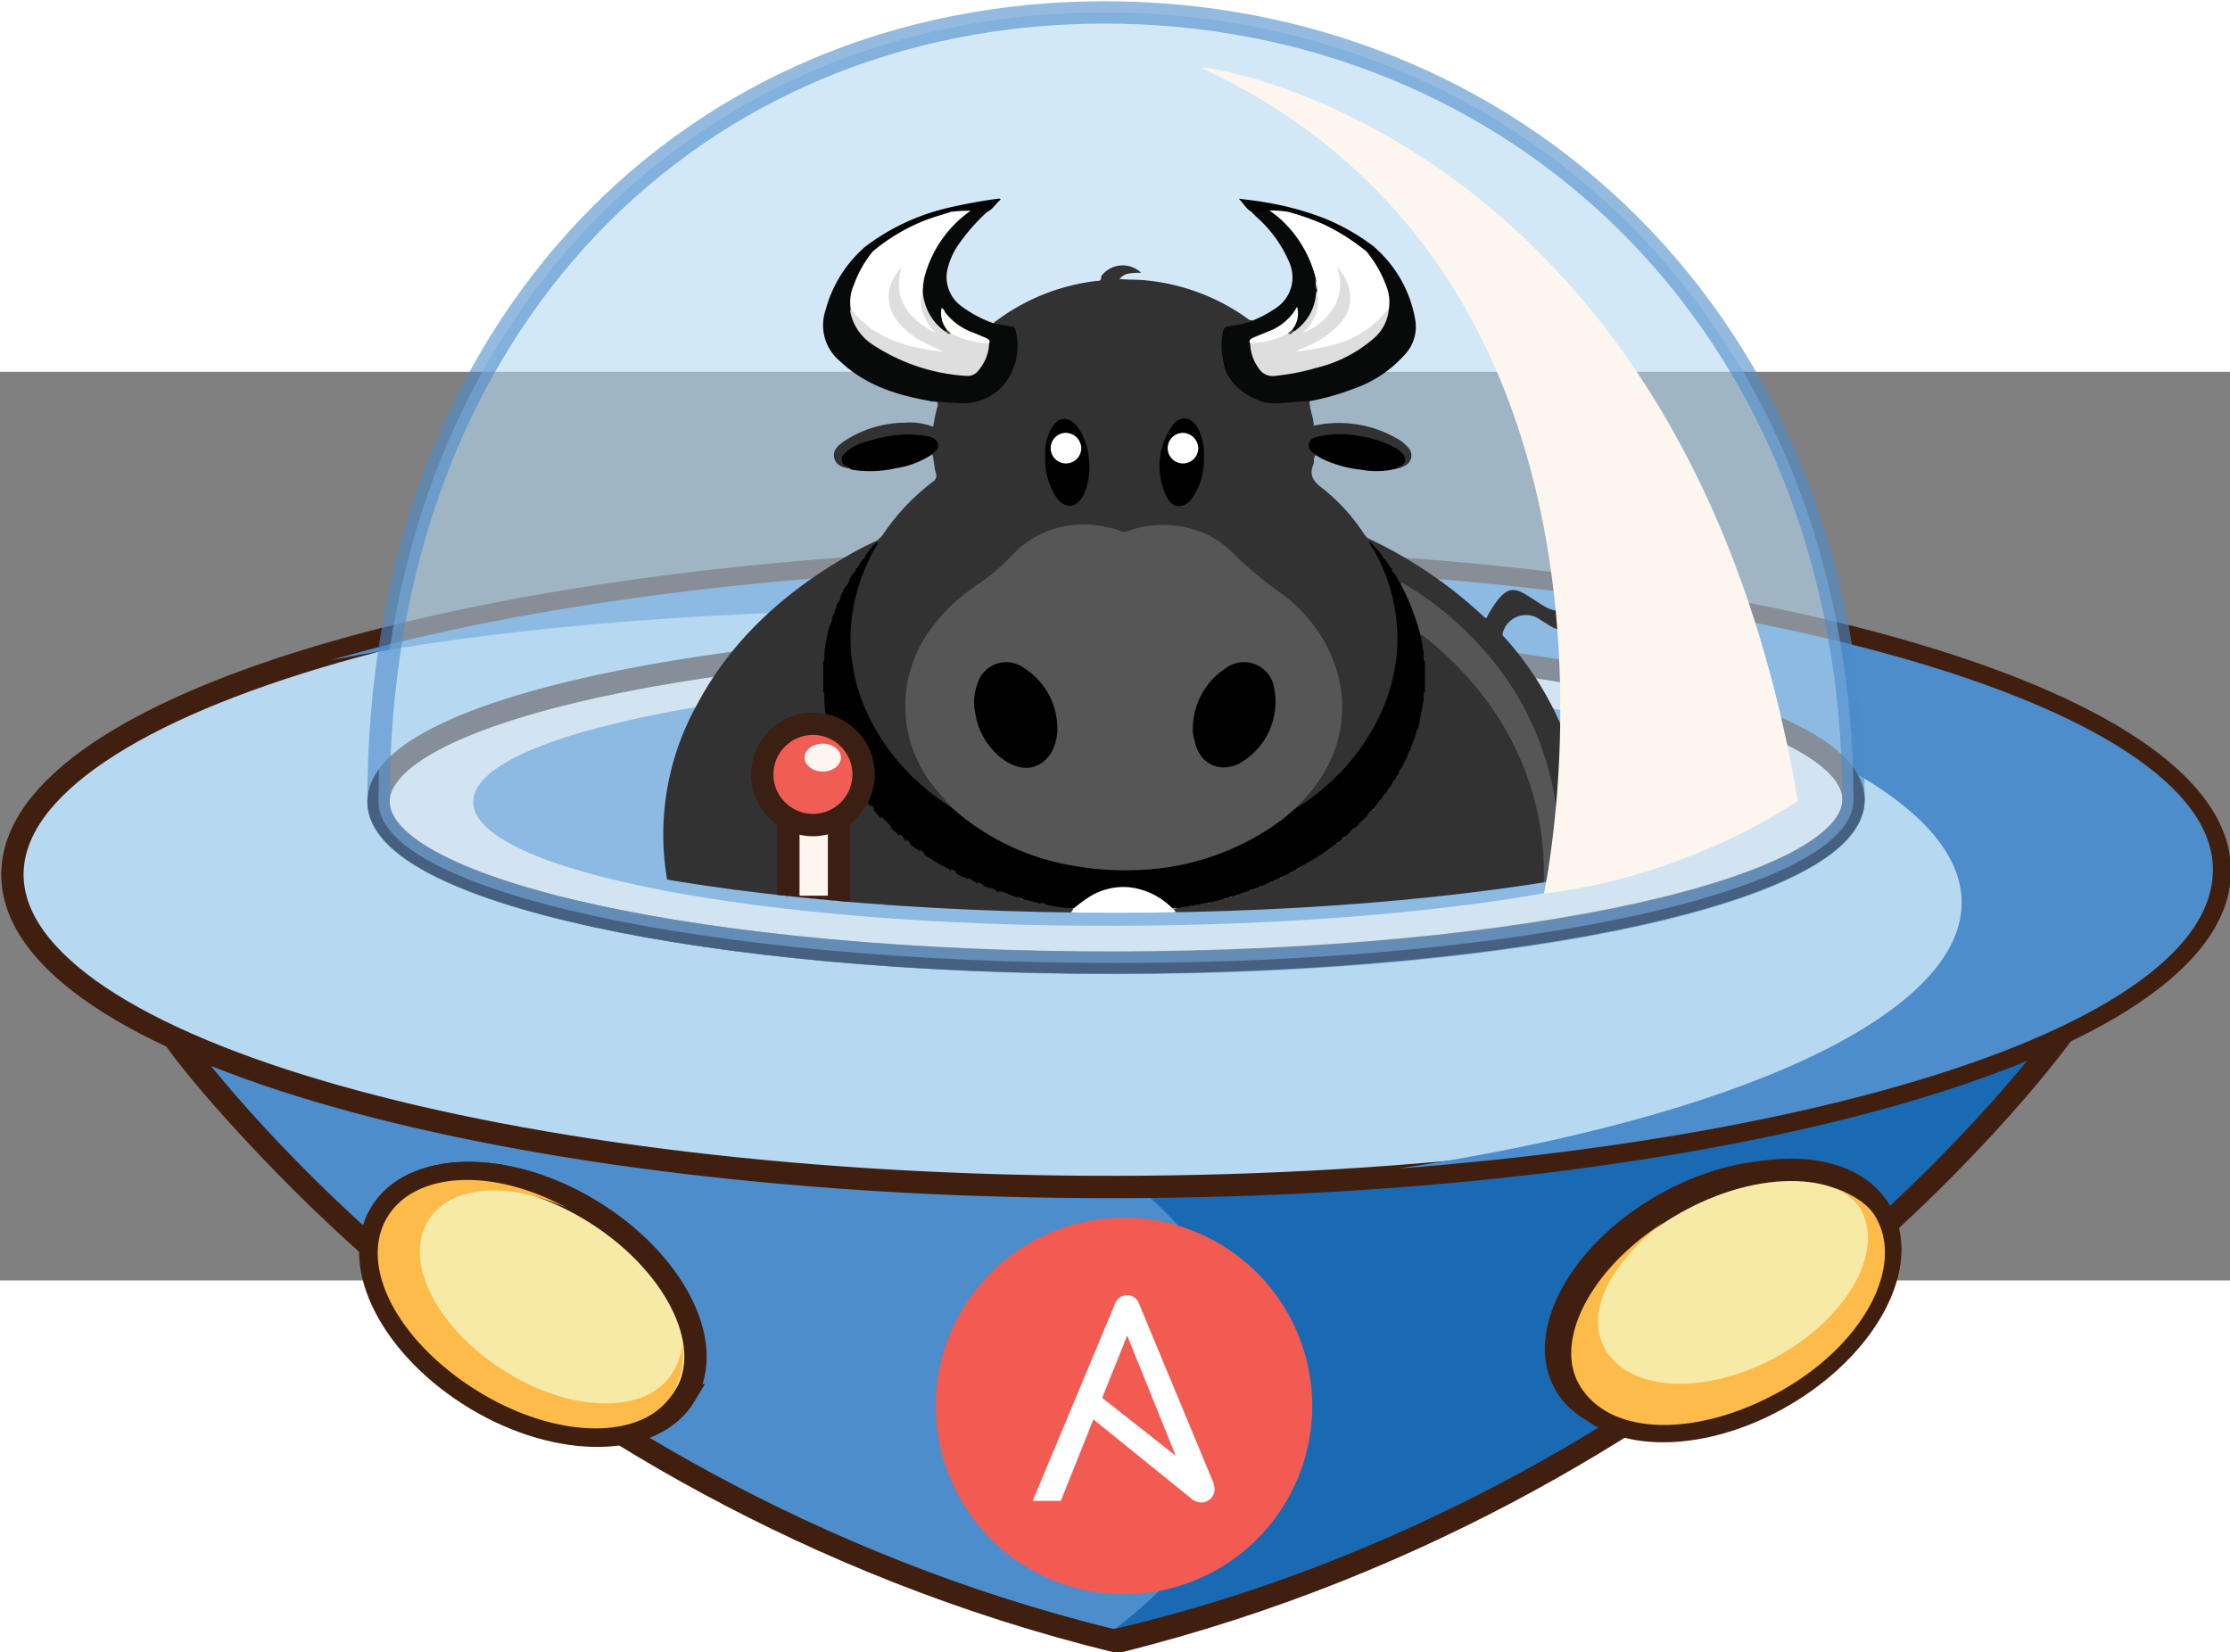 <?xml version="1.0" encoding="UTF-8" standalone="no"?>
<svg
   width="213"
   height="157.814"
   id="runner-logo"
   data-name="Layer 1"
   viewBox="0 0 368.993 150.354"
   version="1.1"
   sodipodi:docname="runner.svg"
   inkscape:version="1.3 (0e150ed6c4, 2023-07-21)"
   xmlns:inkscape="http://www.inkscape.org/namespaces/inkscape"
   xmlns:sodipodi="http://sodipodi.sourceforge.net/DTD/sodipodi-0.dtd"
   xmlns="http://www.w3.org/2000/svg"
   xmlns:svg="http://www.w3.org/2000/svg">
  <rect x="0" y="0" width="368.993" height="150.354" fill="#808080" stroke="none"/>
  <sodipodi:namedview
     id="namedview146"
     pagecolor="#ffffff"
     bordercolor="#111111"
     borderopacity="1"
     inkscape:showpageshadow="0"
     inkscape:pageopacity="0"
     inkscape:pagecheckerboard="1"
     inkscape:deskcolor="#d1d1d1"
     inkscape:zoom="6.2088354"
     inkscape:cx="119.66817"
     inkscape:cy="24.400711"
     inkscape:window-width="1920"
     inkscape:window-height="1043"
     inkscape:window-x="0"
     inkscape:window-y="0"
     inkscape:window-maximized="1"
     inkscape:current-layer="runner-logo" />
  <defs
     id="defs1">
    <style
       id="style1">.cls-1,.cls-6{fill:none;}.cls-2,.cls-8{fill:#4d8dcb;}.cls-2,.cls-3,.cls-40,.cls-41,.cls-6,.cls-7{stroke:#401f0f;}.cls-10,.cls-2,.cls-3,.cls-37,.cls-40,.cls-41,.cls-6,.cls-7,.cls-9{stroke-miterlimit:10;}.cls-2,.cls-3,.cls-40{stroke-width:1.56px;}.cls-3,.cls-41{fill:#f7eaa7;}.cls-4{fill:#fdbb49;}.cls-5{fill:#1969b3;}.cls-10,.cls-37,.cls-41,.cls-6,.cls-7,.cls-9{stroke-width:2.5px;}.cls-10,.cls-7{fill:#b6d8f1;}.cls-38,.cls-9{fill:#fdf6ef;}.cls-37,.cls-9{stroke:#3b1f13;}.cls-10{stroke:#4d8dcb;opacity:0.6;}.cls-11{clip-path:url(#clip-path);}.cls-12{fill:#323233;}.cls-13{fill:#565656;}.cls-14{fill:#080909;}.cls-15{fill:#010101;}.cls-16{fill:#010201;}.cls-17{fill:#030303;}.cls-18{fill:#bbb9b9;}.cls-19{fill:#b8b5b5;}.cls-20{fill:#c3c0c0;}.cls-21{fill:#fff;}.cls-22{fill:#080808;}.cls-23{fill:#232222;}.cls-24{fill:#282828;}.cls-25{fill:#484848;}.cls-26{fill:#393a3a;}.cls-27{fill:#969292;}.cls-28{fill:#928e8e;}.cls-29{fill:#dddedd;}.cls-30{fill:#fdfdfc;}.cls-31{fill:#4a4949;}.cls-32{fill:#fefefe;}.cls-33{fill:#fffffe;}.cls-34{fill:#fbfbfa;}.cls-35{fill:#fcfbfb;}.cls-36{fill:#faf9f9;}.cls-37{fill:#ef5d54;}.cls-39{fill:#f15b52;}.cls-40{fill:#401f0f;}.cls-42{fill:#441e0d;}</style>
    <clipPath
       id="clip-path"
       transform="translate(-2.6 -10.9)">
      <path
         class="cls-1"
         d="M 125.89,6.53 C 80.32,6.61 44.72,41.2 44.81,94.88 c 0,10 37,18 82.54,18 45.54,0 82.49,-8.23 82.48,-18.22 C 209.74,40.92 171.46,6.45 125.89,6.53 Z"
         id="path1" />
    </clipPath>
  </defs>
  <g
     id="g1"
     transform="matrix(1.479,0,0,1.479,0.176,17.077)">
    <path
       class="cls-2"
       d="m 124.28,63.737 -104.86,0.17 c 0,0 35.33,48.95 105,66 69.61,-17.31 104.77,-66.37 104.77,-66.37 z"
       id="path2" />
    <path
       class="cls-3"
       d="m 145.57,106.217 c 0.06,6.84 -8.77,12.46 -19.73,12.56 -10.96,0.1 -19.89,-5.36 -20,-12.19 -0.11,-6.83 8.77,-12.45 19.74,-12.56 10.97,-0.11 19.93,5.37 19.99,12.19 z"
       id="path3" />
    <path
       class="cls-4"
       d="m 144.65,106.177 a 8.29,8.29 0 0 0 -1.89,-5 6.93,6.93 0 0 1 0.87,3.18 c 0,5.57 -7.14,10.15 -16.07,10.23 -8.93,0.08 -16.21,-4.37 -16.27,-9.94 -0.05,-4.85 5.39,-8.94 12.69,-10 -9.66,0.61 -17.2,5.74 -17.14,11.9 0.07,6.51 8.58,11.7 19,11.61 10.42,-0.09 18.87,-5.47 18.81,-11.98 z"
       id="path4" />
    <path
       class="cls-5"
       d="m 124.59,129.097 c 0,0 32.73,-22.57 3.39,-48.79 l 101.59,-16.07 c 0,0 -40.47,49.78 -104.98,64.86 z"
       id="path5" />
    <path
       class="cls-6"
       d="m 19.91,63.537 c 0,0 35.33,49.94 105,67 69.61,-17.31 105.7,-68 105.7,-68"
       id="path6" />
    <path
       class="cls-7"
       d="m 248.23,44.287 c 0,19.42 -55.22,35.26 -123.41,35.37 -68.19,0.11 -123.52,-15.56 -123.55,-34.95 -0.03,-19.39 55.23,-35.25 123.43,-35.37 68.2,-0.12 123.5,15.54 123.53,34.95 z"
       id="path7" />
    <path
       class="cls-1"
       d="m 245.34,43.147 c 0,18.52 -53.93,33.63 -120.53,33.74 -66.6,0.11 -120.61,-14.79 -120.65,-33.34 -0.04,-18.55 53.94,-33.63 120.54,-33.74 66.6,-0.11 120.6,14.81 120.64,33.34 z"
       id="path8" />
    <path
       class="cls-8"
       d="m 124.93,10.167 c -34.47,0.06 -65.77,4.12 -88,10.54 18.71,-3.61 41.49,-5.54 65.76,-5.61 64.39,-0.1 116.63,14.55 116.66,32.74 0,12.71 -25.75,24.2 -63.07,29.76 52.18,-4 91,-17.27 91.18,-33.31 0.27,-18.74 -55.04,-34.19 -122.53,-34.12 z"
       id="path9" />
    <path
       class="cls-9"
       d="m 207.25,36.317 c 0,10 -36.92,18.15 -82.48,18.23 -45.56,0.08 -82.52,-8 -82.54,-18 -0.02,-10 36.91,-18.15 82.48,-18.22 45.57,-0.07 82.52,8.01 82.54,17.99 z"
       id="path10" />
    <path
       class="cls-8"
       d="m 196.66,36.337 c 0,7.72 -32.18,14 -71.9,14.1 -39.72,0.1 -71.93,-6.14 -71.94,-13.86 -0.01,-7.72 32.18,-14 71.89,-14.09 39.71,-0.09 71.94,6.14 71.95,13.85 z"
       id="path11" />
    <path
       class="cls-10"
       d="m 123.31,-51.753 c -45.57,0.07 -81.17,34.67 -81.08,88.35 0,10 37,18 82.54,18 45.54,0 82.49,-8.23 82.48,-18.23 -0.09,-53.73 -38.37,-88.2 -83.94,-88.12 z"
       id="path12" />
    <g
       class="cls-11"
       clip-path="url(#clip-path)"
       id="g124"
       transform="translate(0.02,-53.003)">
      <path
         class="cls-12"
         d="m 100.87,71 a 4.31,4.31 0 0 0 0.39,-0.46 24.86,24.86 0 0 1 5.56,-5.88 0.79,0.79 0 0 0 0.33,-1 c -0.13,-0.46 -0.16,-1 -0.25,-1.44 -0.05,-0.22 0,-0.5 -0.23,-0.64 0,-0.26 0.18,-0.35 0.3,-0.49 0.4,-0.49 0.34,-0.89 -0.22,-1.19 a 5.09,5.09 0 0 0 -2.62,-0.46 14.7,14.7 0 0 0 -5.69,1.2 3.7,3.7 0 0 0 -1.36,0.91 c -0.4,0.46 -0.35,0.81 0.14,1.17 0.16,0.12 0.45,0.15 0.39,0.46 H 97.55 C 96.8,63.08 96,62.88 95.8,62 c -0.2,-0.88 0.4,-1.37 1,-1.81 a 12.5,12.5 0 0 1 6.88,-2.14 7.16,7.16 0 0 1 3.17,0.46 c 0.16,-0.76 0.26,-1.48 0.47,-2.18 0.15,-0.49 0.05,-0.66 -0.45,-0.63 a 1.05,1.05 0 0 1 -0.35,-0.08 c 0.29,-0.29 0.65,-0.17 1,-0.13 a 14.8,14.8 0 0 0 3.82,0.08 5.8,5.8 0 0 0 4.6,-4.61 6.91,6.91 0 0 0 0.08,-2.9 0.82,0.82 0 0 0 -0.78,-0.71 c -0.32,0 -0.64,-0.11 -1,-0.15 a 0.75,0.75 0 0 1 -0.64,-0.3 23.31,23.31 0 0 1 11.56,-4.71 c 0.28,0 0.51,0 0.49,-0.42 a 0.54,0.54 0 0 1 0.14,-0.27 3,3 0 0 1 4.35,-0.22 8.83,8.83 0 0 0 -1.28,0.07 1.68,1.68 0 0 0 -1.15,0.63 c 1,0.09 1.87,0.05 2.77,0.13 a 23.36,23.36 0 0 1 11.52,4.27 0.78,0.78 0 0 0 0.72,0.19 c 0,0.29 -0.24,0.28 -0.41,0.35 a 7.09,7.09 0 0 1 -2.08,0.44 0.91,0.91 0 0 0 -0.85,0.79 6.26,6.26 0 0 0 4,7.28 7,7 0 0 0 2.9,0.25 c 0.67,-0.07 1.35,-0.06 2,-0.18 a 0.68,0.68 0 0 1 0.69,0.14 c 0,1 0.47,1.83 0.47,2.75 a 13,13 0 0 1 9.24,1.39 4.21,4.21 0 0 1 1.27,1 1.26,1.26 0 0 1 -0.46,2.14 1.78,1.78 0 0 1 -0.87,0.27 c 0,-0.3 0.26,-0.34 0.42,-0.46 a 0.67,0.67 0 0 0 0.14,-1.13 3.45,3.45 0 0 0 -1.24,-0.87 14.81,14.81 0 0 0 -4.76,-1.19 11.82,11.82 0 0 0 -2.79,0.09 3,3 0 0 0 -0.59,0.15 c -0.91,0.35 -1,0.82 -0.33,1.52 0.11,0.11 0.26,0.2 0.22,0.4 -0.37,0.25 -0.14,0.68 -0.28,1 -0.53,1.22 0,1.94 1,2.69 a 21.34,21.34 0 0 1 4.67,5.13 1.46,1.46 0 0 0 0.57,0.53 50,50 0 0 1 12.95,8.83 c 0,0 0.07,0 0.14,0.07 a 12.19,12.19 0 0 1 1.39,-2.18 c 0.94,-1.13 1.64,-1.28 2.92,-0.56 0.68,0.39 1.33,0.86 2,1.27 1.54,0.92 2.19,0.79 3.31,-0.62 0.1,-0.13 0.22,-0.24 0.33,-0.36 a 1.36,1.36 0 0 0 0.6,0 h 0.16 a 0.69,0.69 0 0 1 0.33,0.19 15.55,15.55 0 0 1 -1.33,2.6 c -0.73,1.05 -1.31,1.19 -2.43,0.57 -0.55,-0.31 -1.06,-0.67 -1.62,-1 a 2.69,2.69 0 0 0 -3.82,1.74 c -0.08,0.31 0.15,0.4 0.28,0.55 a 36.33,36.33 0 0 1 6.76,11 30,30 0 0 1 2,13.09 32.18,32.18 0 0 1 -6.62,17.29 41.82,41.82 0 0 1 -10.23,9.72 c -0.23,0.13 -0.3,0 -0.3,-0.2 a 1.81,1.81 0 0 1 0.17,-0.59 24.72,24.72 0 0 0 1.55,-9 15.27,15.27 0 0 0 -1.78,-7.18 7.55,7.55 0 0 0 -5.68,-4.19 9.1,9.1 0 0 0 -6.18,1.49 19.65,19.65 0 0 0 -6.62,7.23 27.87,27.87 0 0 0 -2.22,5 7.37,7.37 0 0 1 -3,3.8 16.51,16.51 0 0 1 -6.82,2.56 22.1,22.1 0 0 1 -9.8,-0.59 14.08,14.08 0 0 1 -5.09,-2.58 6.77,6.77 0 0 1 -1.68,-2.15 c -0.69,-1.34 -1.28,-2.73 -1.91,-4.1 a 20.56,20.56 0 0 0 -7.57,-9.08 9,9 0 0 0 -6.35,-1.46 7.44,7.44 0 0 0 -5.36,3.9 14.62,14.62 0 0 0 -1.83,6.1 24.54,24.54 0 0 0 1.49,10.5 1.1,1.1 0 0 1 0.13,0.47 c 0,0.18 -0.07,0.33 -0.3,0.2 -8.07,-5.62 -14,-12.82 -16.2,-22.6 a 29.86,29.86 0 0 1 3,-21.15 c 3.65,-6.88 9.13,-12 15.71,-16 a 38,38 0 0 1 4.67,-2.49 c 0.06,0.21 -0.1,0.31 -0.21,0.44 -0.43,0.44 -0.73,1 -1.2,1.41 -0.25,0 -0.41,0.18 -0.36,0.47 a 0.62,0.62 0 0 1 -0.29,0.4 c -0.34,0 -0.35,0.26 -0.41,0.5 a 0.57,0.57 0 0 1 -0.08,0.13 0.59,0.59 0 0 0 -0.3,0.6 1.38,1.38 0 0 1 -0.41,0.62 c -0.35,0.12 -0.33,0.42 -0.34,0.71 a 6.41,6.41 0 0 1 -0.63,1.22 c -0.39,0.12 -0.34,0.43 -0.31,0.73 a 1.12,1.12 0 0 1 -0.18,0.48 c -0.43,0.16 -0.29,0.53 -0.3,0.84 a 1.76,1.76 0 0 1 -0.16,0.49 c -0.15,0.22 -0.51,0.38 -0.23,0.74 -0.18,1 -0.39,2 -0.6,3 -0.35,0.35 0,0.73 0,1.1 q 0,1.53 0,3.06 c 0,0.37 -0.31,0.75 0,1.11 0.21,1 0.43,2 0.61,3 -0.27,0.35 0.06,0.52 0.23,0.74 a 1.6,1.6 0 0 1 0.16,0.48 c 0,0.31 -0.15,0.68 0.29,0.84 a 1.1,1.1 0 0 1 0.19,0.48 c 0,0.3 -0.1,0.62 0.31,0.74 a 7,7 0 0 1 0.63,1.22 c 0,0.28 0,0.59 0.34,0.71 a 1.36,1.36 0 0 1 0.4,0.62 0.56,0.56 0 0 0 0.29,0.58 0.38,0.38 0 0 1 0.09,0.13 c 0.07,0.23 0.06,0.54 0.43,0.53 a 0.65,0.65 0 0 1 0.28,0.4 0.35,0.35 0 0 0 0.33,0.44 2.46,2.46 0 0 1 0.63,0.77 c 0,0.25 0,0.48 0.37,0.47 a 2.15,2.15 0 0 1 0.8,0.89 c 0.15,0.77 0.34,1 1.1,1.11 a 2.09,2.09 0 0 1 0.9,0.79 c 0,0.31 0.19,0.4 0.46,0.38 a 0.63,0.63 0 0 1 0.31,0.27 c 0.06,0.23 0.25,0.3 0.46,0.33 a 4.27,4.27 0 0 1 1,0.77 c 0,0.43 0.37,0.33 0.61,0.41 1,0.56 1.91,1.18 2.88,1.74 0.09,0.36 0.39,0.36 0.67,0.38 a 8.12,8.12 0 0 1 1.21,0.62 c 0.12,0.16 0.23,0.37 0.5,0.25 a 1,1 0 0 1 0.61,0.25 c 0.12,0.4 0.44,0.32 0.73,0.31 a 1,1 0 0 1 0.47,0.17 c 0.16,0.45 0.54,0.29 0.86,0.32 a 0.58,0.58 0 0 1 0.29,0.17 1.31,1.31 0 0 0 1.43,0.48 0.84,0.84 0 0 1 0.58,0.1 c 0.21,0.14 0.36,0.5 0.72,0.25 a 5.8,5.8 0 0 1 1.83,0.46 c 0.21,0.39 0.51,0.15 0.79,0.12 1,0.19 2,0.28 3,0.55 0.15,0.28 0,0.48 -0.19,0.65 a 7.42,7.42 0 0 0 -1.43,6.29 1,1 0 0 1 0,0.48 0.15,0.15 0 0 1 -0.21,0.1 l -0.13,-0.1 c 0,0.1 0.07,0.15 0.07,0.24 a 0.5,0.5 0 0 1 0,0.17 c -0.19,0.62 0.23,1.08 0.45,1.57 a 7.92,7.92 0 0 0 4,3.8 2.14,2.14 0 0 0 1.88,0.14 c 0.75,0 1.5,0 2.25,0 2.25,0.33 3.66,-1 5,-2.51 a 5.91,5.91 0 0 0 1.21,-2.07 c 0.09,-0.3 0.3,-0.59 0.1,-0.92 -0.06,-0.15 -0.18,-0.26 -0.21,-0.41 0.07,-0.75 0.16,-1.49 0.18,-2.24 a 7,7 0 0 0 -1.45,-4.38 c -0.16,-0.23 -0.46,-0.42 -0.35,-0.79 1,-0.29 2.09,-0.4 3.14,-0.59 0.27,0 0.57,0.34 0.78,-0.1 a 4.91,4.91 0 0 1 1.85,-0.47 c 0.36,0.29 0.5,-0.08 0.71,-0.24 a 0.67,0.67 0 0 1 0.58,-0.1 1.27,1.27 0 0 0 1.41,-0.49 0.44,0.44 0 0 1 0.29,-0.17 c 0.31,0 0.71,0.18 0.87,-0.3 a 0.84,0.84 0 0 1 0.47,-0.19 c 0.29,0 0.63,0.14 0.74,-0.3 a 0.7,0.7 0 0 1 0.61,-0.26 c 0.26,0.14 0.38,0 0.49,-0.23 a 3.42,3.42 0 0 1 1.2,-0.65 c 0.28,0 0.6,0 0.67,-0.36 a 31.35,31.35 0 0 1 2.89,-1.76 c 0.26,0 0.63,0.07 0.6,-0.4 a 2.17,2.17 0 0 1 1,-0.78 c 0.23,0 0.42,0 0.45,-0.32 a 0.44,0.44 0 0 1 0.3,-0.28 c 0.27,0 0.5,0 0.46,-0.36 a 1.37,1.37 0 0 1 0.91,-0.8 c 0.78,-0.1 1,-0.32 1.1,-1.1 a 1.41,1.41 0 0 1 0.8,-0.92 c 0.35,0 0.41,-0.16 0.36,-0.44 A 1.44,1.44 0 0 1 157,100 c 0.31,0 0.4,-0.17 0.35,-0.45 a 0.49,0.49 0 0 1 0.28,-0.4 c 0.34,0 0.4,-0.21 0.44,-0.47 a 0.42,0.42 0 0 1 0.09,-0.14 0.53,0.53 0 0 0 0.27,-0.61 1,1 0 0 1 0.4,-0.64 c 0.4,-0.09 0.35,-0.39 0.34,-0.68 a 3.33,3.33 0 0 1 0.66,-1.23 c 0.43,-0.11 0.32,-0.44 0.28,-0.74 a 0.6,0.6 0 0 1 0.19,-0.47 c 0.49,-0.15 0.31,-0.53 0.29,-0.86 a 0.78,0.78 0 0 1 0.17,-0.48 c 0.19,-0.2 0.54,-0.35 0.23,-0.71 a 18.16,18.16 0 0 1 0.61,-3 c 0.4,-0.33 0,-0.72 0.06,-1.08 q 0,-1.53 0,-3.06 c 0,-0.36 0.33,-0.74 -0.06,-1.09 a 4.11,4.11 0 0 1 -0.3,-2 c 0.31,-0.21 0.5,0 0.69,0.2 a 36.32,36.32 0 0 1 8.27,9.08 32.33,32.33 0 0 1 4.74,12.61 30.46,30.46 0 0 1 0.25,6.88 34.8,34.8 0 0 1 -1.09,6.25 c -0.15,0.57 -0.38,1.12 -0.58,1.67 a 7.44,7.44 0 0 1 -0.55,1.18 4.29,4.29 0 0 0 0.47,-1 35.56,35.56 0 0 0 2.68,-8.61 30.24,30.24 0 0 0 0.41,-6.51 32.56,32.56 0 0 0 -2.79,-11.51 35.06,35.06 0 0 0 -8.26,-11.33 36,36 0 0 0 -6,-4.49 1,1 0 0 0 -0.39,-0.17 c -0.46,-0.22 -0.53,-0.69 -0.71,-1.09 a 0.53,0.53 0 0 0 -0.26,-0.62 0.42,0.42 0 0 1 -0.09,-0.14 c -0.07,-0.24 -0.06,-0.54 -0.45,-0.49 a 0.49,0.49 0 0 1 -0.28,-0.39 c 0.08,-0.35 -0.14,-0.45 -0.42,-0.49 a 6.25,6.25 0 0 1 -0.87,-1 17,17 0 0 1 1.93,4.08 19.38,19.38 0 0 1 1,6.92 20.56,20.56 0 0 1 -1.85,7.66 24,24 0 0 1 -4.73,6.86 A 28.56,28.56 0 0 1 148,101 c -0.18,0.12 -0.36,0.28 -0.61,0.17 0,-0.48 0.35,-0.66 0.61,-0.92 a 15.18,15.18 0 0 0 4,-6.84 14.11,14.11 0 0 0 -2.83,-12.81 17.94,17.94 0 0 0 -4.5,-4.19 22.92,22.92 0 0 1 -4,-3.43 10.72,10.72 0 0 0 -6.46,-3.3 12.11,12.11 0 0 0 -5.31,0.54 2.08,2.08 0 0 1 -1.35,0 c -3.82,-1.15 -7.42,-0.81 -10.64,1.72 -0.94,0.74 -1.74,1.66 -2.63,2.47 a 19.23,19.23 0 0 1 -2.28,1.79 19.83,19.83 0 0 0 -6.11,6.32 13.87,13.87 0 0 0 -2,8 15,15 0 0 0 4.25,9.52 c 0.32,0.33 0.83,0.55 0.84,1.12 -0.28,0.13 -0.48,-0.06 -0.67,-0.19 -4.93,-3.39 -8.56,-7.77 -10.18,-13.61 a 19.38,19.38 0 0 1 1.18,-13.6 9.79,9.79 0 0 1 1.2,-2.2 c 0.15,-0.16 0.38,-0.27 0.36,-0.56 z"
         transform="translate(-2.6,-10.9)"
         id="path13" />
      <path
         class="cls-13"
         d="m 93.58,133.33 c 0.28,0 0.19,-0.18 0.13,-0.35 a 24.22,24.22 0 0 1 -1.57,-6.42 17.27,17.27 0 0 1 1.6,-10.2 7.74,7.74 0 0 1 5.8,-4.39 8.67,8.67 0 0 1 5.21,0.89 18.32,18.32 0 0 1 7,6.59 36.25,36.25 0 0 1 2.58,5 12.47,12.47 0 0 0 2.23,3.89 13.12,13.12 0 0 0 5.59,3.11 20.93,20.93 0 0 0 7.29,0.85 17.66,17.66 0 0 0 9.31,-2.88 7.42,7.42 0 0 0 2.92,-3.86 24.56,24.56 0 0 1 4.59,-8.41 14.44,14.44 0 0 1 6.91,-4.92 7.47,7.47 0 0 1 8,2 11.81,11.81 0 0 1 2.81,5.94 17.82,17.82 0 0 1 0.36,4.72 27.09,27.09 0 0 1 -1.65,7.9 c 0,0.14 -0.34,0.36 0.07,0.45 -0.52,0.46 -1.22,0.66 -1.68,1.2 a 11.86,11.86 0 0 1 -2.76,1.59 0.3,0.3 0 0 1 -0.3,-0.31 c 0.28,-0.94 0.68,-1.84 1,-2.75 a 1.56,1.56 0 0 0 0.25,-0.54 1.17,1.17 0 0 1 0.27,-0.53 24.91,24.91 0 0 0 1.48,-11.05 8.54,8.54 0 0 0 -1,-3.19 3.87,3.87 0 0 0 -4.72,-2 10.13,10.13 0 0 0 -4.31,2.69 29.7,29.7 0 0 0 -6.62,10.24 32.8,32.8 0 0 0 -2.37,12.7 c 0,2.24 -0.23,4.47 -0.36,6.71 -0.16,0.44 0.1,0.85 0.1,1.28 0,0.67 -0.18,1.33 -0.17,2 0,0.2 0,0.43 -0.3,0.46 -0.3,0.03 -0.37,-0.22 -0.41,-0.44 a 17.37,17.37 0 0 0 -0.77,-3.26 c -0.13,-0.36 -0.4,-0.67 -0.38,-1.08 a 8.35,8.35 0 0 0 -2,-3.05 12.79,12.79 0 0 0 -21,2.87 c -0.11,0.16 0,0.37 -0.16,0.53 a 1.69,1.69 0 0 0 -0.16,0.66 13,13 0 0 0 -0.75,3 c 0,0.08 0,0 0,0.06 0,0.06 -0.08,0.58 -0.44,0.54 -0.36,-0.04 -0.33,-0.32 -0.34,-0.57 0,-0.41 -0.11,-0.81 -0.11,-1.21 a 15.56,15.56 0 0 1 -0.09,-1.81 c 0.14,0 0.14,-0.13 0.13,-0.23 -0.41,-4.17 -0.11,-8.41 -0.91,-12.54 a 32.66,32.66 0 0 0 -7.89,-16.1 12.65,12.65 0 0 0 -3.76,-2.89 5.57,5.57 0 0 0 -2.53,-0.63 3.75,3.75 0 0 0 -3.3,2 9.34,9.34 0 0 0 -1.2,4.44 26.22,26.22 0 0 0 1.59,10 1.17,1.17 0 0 1 0.27,0.53 1.62,1.62 0 0 0 0.25,0.53 c 0.36,0.92 0.76,1.81 1,2.75 a 0.31,0.31 0 0 1 -0.3,0.32 11.25,11.25 0 0 1 -2.77,-1.59 C 94.8,134 94.1,133.79 93.58,133.33 Z"
         transform="translate(-2.6,-10.9)"
         id="path14" />
      <path
         class="cls-14"
         d="m 149,55.64 c -1.34,0 -2.66,0.25 -4,0.25 -2.36,0 -5.34,-2.19 -5.61,-4.43 A 7.94,7.94 0 0 1 139.3,47.8 c 0.1,-0.32 0.21,-0.46 0.53,-0.52 a 15.27,15.27 0 0 0 2.67,-0.56 c 0.09,0 0.19,0 0.24,-0.15 a 13.31,13.31 0 0 0 2.46,-1.34 4.11,4.11 0 0 0 1.52,-5.08 A 14.24,14.24 0 0 0 143,35 l -0.52,-0.51 c 0.06,-0.09 0.15,-0.18 0.24,-0.18 1.11,0 2.2,-0.45 3.32,-0.16 a 0.83,0.83 0 0 1 0.49,0.21 c 0.05,0.23 -0.13,0.25 -0.25,0.24 a 8.53,8.53 0 0 1 -1.53,-0.16 13,13 0 0 1 5,7.65 7.05,7.05 0 0 0 0.11,1 1.38,1.38 0 0 1 0,0.29 6,6 0 0 1 -1.93,4.07 1.11,1.11 0 0 1 -0.73,0.41 0.25,0.25 0 0 1 -0.2,-0.16 1.55,1.55 0 0 1 0.3,-0.84 1.9,1.9 0 0 0 0.18,-1.24 7.83,7.83 0 0 1 -4.2,2.8 c -0.38,0.14 -0.8,0.25 -0.83,0.77 a 5,5 0 0 0 1,2.76 1.85,1.85 0 0 0 1.91,0.68 27.38,27.38 0 0 0 6.11,-1.48 14,14 0 0 0 4.28,-2.42 5.52,5.52 0 0 0 1.93,-3.37 4.91,4.91 0 0 0 -0.34,-2.63 10.53,10.53 0 0 0 -1.76,-3.2 c -0.14,-0.17 -0.32,-0.33 -0.3,-0.58 a 0.38,0.38 0 0 1 0.51,-0.18 c 0.45,0.17 0.36,-0.16 0.41,-0.38 a 13.85,13.85 0 0 1 4.6,8.18 4.56,4.56 0 0 1 -1.24,3.94 13.56,13.56 0 0 1 -5.7,3.76 27.27,27.27 0 0 1 -4.86,1.37 z"
         transform="translate(-2.6,-10.9)"
         id="path15" />
      <path
         class="cls-14"
         d="m 113.62,46.93 2,0.37 c 0.22,0 0.39,0.09 0.44,0.34 a 6.93,6.93 0 0 1 -0.86,5.59 6,6 0 0 1 -4.83,2.65 32.78,32.78 0 0 1 -3.58,-0.26 h -0.3 C 103,55 99.68,54 96.91,51.6 l -0.5,-0.45 a 5.23,5.23 0 0 1 -1.6,-5.65 14.3,14.3 0 0 1 4.4,-7.1 c 0.15,0.19 0,0.31 -0.09,0.47 0.35,0 0.7,-0.27 1,0.08 0,0.3 -0.22,0.47 -0.38,0.68 a 10,10 0 0 0 -2,4.64 2.67,2.67 0 0 0 0,1.09 6.09,6.09 0 0 0 3.18,4.33 20.71,20.71 0 0 0 7.74,2.72 13.82,13.82 0 0 0 1.81,0.25 1.72,1.72 0 0 0 1.53,-0.74 5,5 0 0 0 1,-2.71 c 0,-0.4 -0.29,-0.55 -0.59,-0.69 -0.48,-0.21 -1,-0.36 -1.47,-0.57 a 6.44,6.44 0 0 1 -3,-2.32 1.78,1.78 0 0 0 0.17,1.22 1.94,1.94 0 0 1 0.31,0.85 0.25,0.25 0 0 1 -0.2,0.17 1.13,1.13 0 0 1 -0.77,-0.44 5.92,5.92 0 0 1 -1.89,-4 0.94,0.94 0 0 1 0,-0.29 7.18,7.18 0 0 0 0.1,-1 13,13 0 0 1 4.88,-7.58 6.18,6.18 0 0 0 -1,0.07 c -0.23,0 -0.53,0.16 -0.65,-0.21 a 3,3 0 0 1 2.11,-0.32 5.25,5.25 0 0 0 1.31,0.13 0.61,0.61 0 0 1 0.59,0.24 21.88,21.88 0 0 0 -3.31,3.81 8.14,8.14 0 0 0 -1.13,2.62 4,4 0 0 0 1.54,4.1 13.42,13.42 0 0 0 3.62,1.93 z"
         transform="translate(-2.6,-10.9)"
         id="path16" />
      <path
         class="cls-15"
         d="m 98.23,135.78 -1.08,-2.69 c -0.15,-0.14 0,-0.37 -0.19,-0.51 a 3.61,3.61 0 0 1 -0.07,-0.73 1.15,1.15 0 0 0 0,-0.19 c 0,-1.86 0.77,-2.51 2.61,-2.08 a 8.17,8.17 0 0 1 2.36,0.95 35.5,35.5 0 0 1 4.69,3.28 3,3 0 0 1 1,3.59 24.58,24.58 0 0 1 -2.28,4.7 0.55,0.55 0 0 1 -0.54,0.31 5.43,5.43 0 0 0 -0.55,0.06 c -0.38,0 -0.86,-0.07 -1.11,0.12 -0.25,0.19 0,0.69 -0.09,1 a 0.76,0.76 0 0 1 -0.09,0.28 12.34,12.34 0 0 1 -1.72,2.58 c -0.8,0.88 -1.13,0.87 -1.9,0 a 24.9,24.9 0 0 1 -2.21,-3.07 c -0.64,-1 -1.27,-2 -1.86,-3 a 9,9 0 0 1 -0.84,-5 0.89,0.89 0 0 1 0.89,-0.91 c 1,0.37 1.79,1 2.72,1.49 0.3,0.19 0.39,0.11 0.26,-0.18 z"
         transform="translate(-2.6,-10.9)"
         id="path17" />
      <path
         class="cls-15"
         d="m 158.43,136 c 0.93,-0.45 1.74,-1.12 2.72,-1.49 a 0.93,0.93 0 0 1 0.91,1 9.21,9.21 0 0 1 -1,5.17 53,53 0 0 1 -3.77,5.62 c -0.05,0.06 -0.1,0.13 -0.16,0.19 -0.72,0.81 -1,0.82 -1.78,0.05 a 12,12 0 0 1 -1.8,-2.67 2,2 0 0 1 -0.09,-1 c 0,-0.33 -0.1,-0.39 -0.41,-0.4 -1.75,-0.09 -1.75,-0.09 -2.58,-1.61 a 15.25,15.25 0 0 1 -1.72,-4.08 2.23,2.23 0 0 1 0.43,-2.23 19.21,19.21 0 0 1 7.65,-5 4,4 0 0 1 0.84,-0.15 1.53,1.53 0 0 1 1.83,1.6 c 0,0.29 0,0.57 0,0.86 a 3,3 0 0 1 -0.07,0.73 c -0.14,0.14 0,0.37 -0.19,0.51 l -1.07,2.69 q -0.17,0.42 0.26,0.21 z"
         transform="translate(-2.6,-10.9)"
         id="path18" />
      <path
         class="cls-15"
         d="m 139.72,147 a 9.48,9.48 0 0 1 1.21,3.66 c 0,0.23 0.08,0.48 0.11,0.72 0.03,0.24 0,0.32 0.2,0.31 0.2,-0.01 0.18,-0.2 0.17,-0.34 a 11.55,11.55 0 0 1 0.23,-2.11 0.49,0.49 0 0 1 0.13,-0.59 7.68,7.68 0 0 1 0.32,-0.79 1.27,1.27 0 0 1 2.17,-0.53 5.85,5.85 0 0 1 1.93,2.47 c 0.68,1.6 1.34,3.22 2,4.83 a 1.51,1.51 0 0 1 -1.33,2 7.56,7.56 0 0 1 -2.22,-0.34 1.14,1.14 0 0 0 -1.1,0.18 4.89,4.89 0 0 1 -6.33,-0.68 2.24,2.24 0 0 1 -0.57,-1.56 c 0.07,-1.64 0.06,-3.3 0.14,-4.94 a 3.54,3.54 0 0 1 1,-2.29 c 0.58,-0.6 1.15,-0.58 1.94,0 z"
         transform="translate(-2.6,-10.9)"
         id="path19" />
      <path
         class="cls-15"
         d="m 114.63,148 a 11.64,11.64 0 0 1 0.35,2.75 3.85,3.85 0 0 1 0,0.48 c 0,0.13 0.06,0.26 0.2,0.27 0.14,0.01 0.17,-0.14 0.19,-0.25 0.13,-0.63 0.2,-1.28 0.36,-1.9 0.16,-0.62 0.38,-1.06 0.58,-1.58 -0.06,-0.15 0.08,-0.24 0.09,-0.37 0.01,-0.13 0.21,-0.31 0.41,-0.36 1,-0.76 1.78,-0.63 2.42,0.46 a 4.07,4.07 0 0 1 0.65,2.12 c 0,1.47 0,2.94 0.12,4.4 a 2.56,2.56 0 0 1 -1,2.22 5,5 0 0 1 -5.9,0.18 1,1 0 0 0 -1,-0.17 8.35,8.35 0 0 1 -2.16,0.36 1.5,1.5 0 0 1 -1.43,-2.07 l 2,-4.77 a 6.13,6.13 0 0 1 1.79,-2.36 c 0.99,-0.85 1.78,-0.64 2.33,0.59 z"
         transform="translate(-2.6,-10.9)"
         id="path20" />
      <path
         class="cls-16"
         d="m 178.86,77.29 a 5.66,5.66 0 0 1 -1.78,-4.87 c 0.25,0.23 0.35,0.55 0.67,0.73 a 1.67,1.67 0 0 0 0.1,-0.91 5,5 0 0 1 0.85,-3 1.31,1.31 0 0 1 1.23,-0.62 c -0.12,0.35 -0.43,0.6 -0.36,1.07 a 16.43,16.43 0 0 0 3.16,-2 2.45,2.45 0 0 0 0.69,-1.33 c 0,-0.13 0,-0.34 0.16,-0.34 0.16,0 0.2,0.2 0.23,0.37 a 3.26,3.26 0 0 1 -0.36,2 c -0.07,0.13 -0.29,0.26 -0.11,0.41 0.18,0.15 0.3,0 0.42,-0.14 a 4.11,4.11 0 0 0 1.37,-2.57 c 0,-0.2 0,-0.41 0.06,-0.61 0.06,-0.2 0,-0.32 0.15,-0.35 0.15,-0.03 0.22,0.19 0.26,0.34 a 4.31,4.31 0 0 1 -0.71,3.48 9.41,9.41 0 0 1 -1.46,1.64 3.67,3.67 0 0 0 1.67,-0.88 1.18,1.18 0 0 1 -0.46,1.09 4.85,4.85 0 0 1 -1.6,1 3.3,3.3 0 0 0 -1.66,1.86 0.63,0.63 0 0 0 0,0.41 c 0,0.2 0.16,0.44 0.38,0.42 0.22,-0.02 0.31,-0.24 0.29,-0.47 v -0.4 a 1,1 0 0 1 0.35,1 5.56,5.56 0 0 1 -1.82,2.94 0.56,0.56 0 0 1 -0.45,0.12 0.86,0.86 0 0 1 -0.63,0 v 0 c -0.24,-0.12 -0.5,-0.09 -0.64,-0.39 z"
         transform="translate(-2.6,-10.9)"
         id="path21" />
      <path
         class="cls-15"
         d="m 97.61,63.24 c -0.12,-0.22 -0.36,-0.25 -0.55,-0.36 a 0.79,0.79 0 0 1 -0.21,-1.28 5.05,5.05 0 0 1 2.22,-1.33 17.24,17.24 0 0 1 4.21,-0.88 11.11,11.11 0 0 1 2.89,0.17 c 0.88,0.13 1.33,0.62 1.23,1.22 -0.07,0.43 -0.49,0.57 -0.73,0.86 a 9.94,9.94 0 0 1 -4,1.51 12.82,12.82 0 0 1 -4.78,0.18 1.31,1.31 0 0 1 -0.28,-0.09 z"
         transform="translate(-2.6,-10.9)"
         id="path22" />
      <path
         class="cls-15"
         d="m 149.74,61.73 a 0.38,0.38 0 0 0 -0.11,-0.14 c -0.45,-0.27 -0.87,-0.58 -0.73,-1.19 0.14,-0.61 0.71,-0.71 1.17,-0.83 a 11.29,11.29 0 0 1 4.63,0 11.8,11.8 0 0 1 4,1.37 3,3 0 0 1 0.82,0.73 0.8,0.8 0 0 1 -0.23,1.16 c -0.2,0.13 -0.46,0.16 -0.62,0.37 a 9.18,9.18 0 0 1 -3.87,0.12 13.6,13.6 0 0 1 -4.38,-1.21 C 150.19,62 150,61.86 149.74,61.73 Z"
         transform="translate(-2.6,-10.9)"
         id="path23" />
      <path
         class="cls-17"
         d="m 112.92,34.47 c -1.27,0.07 -2.51,-0.5 -3.78,-0.13 a 2.21,2.21 0 0 0 -0.27,0.12 c -0.08,0.24 -0.3,0.24 -0.49,0.3 a 21,21 0 0 0 -7.63,3.83 c -0.19,0.15 -0.36,0.34 -0.64,0.3 a 3.73,3.73 0 0 0 -1.32,0.24 c 0,-0.34 0.43,-0.43 0.42,-0.73 a 24.49,24.49 0 0 1 9,-4.31 58.94,58.94 0 0 1 5.84,-1.09 c 0.11,0 0.24,-0.07 0.37,0.07 -0.52,0.46 -0.87,1.07 -1.5,1.4 z"
         transform="translate(-2.6,-10.9)"
         id="path24" />
      <path
         class="cls-17"
         d="m 156.23,38.4 c 0,0.27 0.31,0.36 0.34,0.67 a 5.54,5.54 0 0 0 -1.24,-0.18 c -0.26,0 -0.42,-0.12 -0.6,-0.26 A 20.82,20.82 0 0 0 147,34.74 c -0.18,0 -0.37,-0.07 -0.44,-0.28 a 3.45,3.45 0 0 0 -2.51,-0.05 c -0.49,0.2 -1,-0.16 -1.54,0.06 -0.64,-0.32 -0.95,-1 -1.46,-1.48 1,0.13 1.92,0.22 2.86,0.39 a 33.06,33.06 0 0 1 6.77,1.83 23.94,23.94 0 0 1 5.55,3.19 z"
         transform="translate(-2.6,-10.9)"
         id="path25" />
      <path
         class="cls-12"
         d="m 178.86,77.29 a 1.86,1.86 0 0 1 0.62,0.37 c -0.26,0 -0.57,0.28 -0.74,-0.14 z"
         transform="translate(-2.6,-10.9)"
         id="path26" />
      <path
         class="cls-18"
         d="m 141.77,148.62 -0.13,0.59 a 1.59,1.59 0 0 1 0,-1.21 c 0.1,0.19 -0.06,0.44 0.13,0.62 z"
         transform="translate(-2.6,-10.9)"
         id="path27" />
      <path
         class="cls-19"
         d="m 96.89,131.85 a 1.29,1.29 0 0 1 0.12,0.75 c 0,0.05 -0.08,0.05 -0.11,0 -0.03,-0.05 -0.19,-0.38 -0.14,-0.6 z"
         transform="translate(-2.6,-10.9)"
         id="path28" />
      <path
         class="cls-19"
         d="m 159.4,132.6 a 1.29,1.29 0 0 1 0.12,-0.75 l 0.13,0.14 c 0,0.22 -0.09,0.4 -0.14,0.6 -0.03,0.05 -0.07,0.06 -0.11,0.01 z"
         transform="translate(-2.6,-10.9)"
         id="path29" />
      <path
         class="cls-12"
         d="m 100.87,71 c 0.22,0.27 0,0.38 -0.19,0.51 a 0.15,0.15 0 0 1 -0.13,-0.13 l 0.24,-0.35 A 0.06,0.06 0 0 1 100.87,71 Z"
         transform="translate(-2.6,-10.9)"
         id="path30" />
      <path
         class="cls-20"
         d="m 116.83,147 -0.36,0.42 a 0.14,0.14 0 0 1 0,-0.19 l 0.26,-0.48 c -0.01,0.14 -0.01,0.25 0.1,0.25 z"
         transform="translate(-2.6,-10.9)"
         id="path31" />
      <path
         class="cls-12"
         d="m 179.48,77.66 h 0.63 c -0.05,0.14 -0.18,0.09 -0.28,0.11 -0.1,0.02 -0.27,0.03 -0.35,-0.11 z"
         transform="translate(-2.6,-10.9)"
         id="path32" />
      <path
         class="cls-13"
         d="m 109,101.16 a 34,34 0 0 1 -2.53,-3 14.39,14.39 0 0 1 0.26,-17.2 20.18,20.18 0 0 1 5.41,-5 24.49,24.49 0 0 0 3.75,-3.29 10.88,10.88 0 0 1 4.11,-2.62 11.3,11.3 0 0 1 6.31,-0.3 5.74,5.74 0 0 1 1.57,0.44 0.88,0.88 0 0 0 0.71,0 11.73,11.73 0 0 1 8,0 9.34,9.34 0 0 1 3.54,2.21 49.9,49.9 0 0 0 5.63,4.74 16.47,16.47 0 0 1 6.52,9.66 14.11,14.11 0 0 1 -1.72,10.44 16.45,16.45 0 0 1 -2.88,3.62 3.72,3.72 0 0 0 -0.3,0.37 c 0,0.3 -0.23,0.41 -0.41,0.57 a 26.53,26.53 0 0 1 -12,5.82 30.41,30.41 0 0 1 -8,0.73 c -6.4,-0.3 -12.27,-2.08 -17.3,-6.2 -0.18,-0.33 -0.61,-0.5 -0.67,-0.99 z"
         transform="translate(-2.6,-10.9)"
         id="path33" />
      <path
         class="cls-15"
         d="m 109,101.16 a 26.88,26.88 0 0 0 13.83,6.5 31.35,31.35 0 0 0 6.56,0.45 28.66,28.66 0 0 0 16.52,-5.66 c 0.53,-0.4 1,-0.86 1.54,-1.29 a 18.65,18.65 0 0 0 3.37,-2.48 23.48,23.48 0 0 0 5,-6 21,21 0 0 0 2.73,-7.38 18.82,18.82 0 0 0 0.24,-3.82 20.5,20.5 0 0 0 -2.58,-9.11 5.58,5.58 0 0 1 -0.49,-0.77 c 0,-0.07 0,-0.14 -0.11,-0.34 a 20.55,20.55 0 0 1 1.47,1.62 c 0.23,0.08 0.29,0.29 0.37,0.49 l 0.24,0.36 c 0.32,0.08 0.35,0.39 0.49,0.62 v 0 a 1.14,1.14 0 0 1 0.37,0.61 4.77,4.77 0 0 0 0.6,1.11 c 0.26,0 0.33,0.27 0.43,0.47 a 24.74,24.74 0 0 1 1.82,4.79 0.52,0.52 0 0 1 0,0.47 l 0.35,2.09 c 0.29,0.25 -0.06,0.59 0.13,0.86 v 3.42 c -0.19,0.26 0.16,0.6 -0.13,0.86 l -0.61,3.18 c 0.07,0.26 -0.12,0.42 -0.24,0.61 a 0.84,0.84 0 0 0 -0.13,0.49 c -0.13,0.28 0,0.68 -0.36,0.86 a 0.81,0.81 0 0 0 -0.13,0.48 c -0.09,0.26 -0.1,0.56 -0.36,0.74 l -0.61,1.22 c -0.1,0.26 -0.11,0.56 -0.38,0.74 a 1.19,1.19 0 0 0 -0.36,0.61 1.18,1.18 0 0 1 -0.37,0.61 v 0 c -0.14,0.22 -0.17,0.53 -0.49,0.61 l -0.24,0.37 c -0.08,0.2 -0.14,0.4 -0.37,0.49 a 3.88,3.88 0 0 0 -0.61,0.73 c -0.05,0.22 -0.12,0.43 -0.37,0.49 -0.29,0.25 -0.63,0.44 -0.73,0.85 a 3.3,3.3 0 0 1 -1.23,1.23 c -0.41,0.1 -0.61,0.44 -0.85,0.73 -0.07,0.26 -0.27,0.32 -0.49,0.38 a 0.4,0.4 0 0 0 -0.25,0.24 c -0.08,0.23 -0.28,0.3 -0.48,0.37 l -1,0.73 c -0.08,0.32 -0.4,0.35 -0.62,0.49 l -2.93,1.72 c -0.1,0.3 -0.4,0.25 -0.61,0.36 l -1.23,0.61 a 0.55,0.55 0 0 1 -0.49,0.24 l -0.61,0.25 c -0.18,0.26 -0.47,0.28 -0.74,0.37 l -0.48,0.13 c -0.18,0.38 -0.58,0.23 -0.86,0.36 a 0.27,0.27 0 0 0 -0.25,0.11 2.54,2.54 0 0 1 -1.46,0.5 l -0.61,0.13 c -0.19,0.11 -0.35,0.3 -0.62,0.23 l -2,0.5 c -0.17,0.21 -0.41,0.06 -0.62,0.12 -0.78,0.13 -1.58,0.24 -2.36,0.41 -0.32,0.07 -0.64,0 -1,0.09 -0.36,0.09 -0.44,-0.19 -0.62,-0.34 a 8,8 0 0 0 -4.48,-1.92 7.39,7.39 0 0 0 -5,1.6 c -0.34,0.24 -0.6,0.61 -1.07,0.65 a 17.87,17.87 0 0 1 -3.17,-0.49 c -0.2,-0.06 -0.45,0.09 -0.62,-0.12 l -2,-0.5 c -0.26,0.07 -0.43,-0.12 -0.62,-0.23 l -0.61,-0.13 a 2.62,2.62 0 0 1 -1.47,-0.49 l -0.24,-0.12 c -0.28,-0.13 -0.68,0 -0.86,-0.36 a 0.91,0.91 0 0 1 -0.48,-0.13 c -0.26,-0.09 -0.56,-0.11 -0.74,-0.37 l -0.61,-0.25 a 0.57,0.57 0 0 1 -0.49,-0.23 4,4 0 0 1 -1.23,-0.62 c -0.21,-0.1 -0.51,-0.07 -0.61,-0.36 a 18.28,18.28 0 0 1 -2.93,-1.72 c -0.22,-0.14 -0.53,-0.17 -0.62,-0.48 a 3.78,3.78 0 0 1 -1,-0.74 0.71,0.71 0 0 1 -0.49,-0.37 l -0.25,-0.24 c -0.21,-0.06 -0.41,-0.13 -0.48,-0.37 l -0.85,-0.74 a 3.3,3.3 0 0 1 -1.23,-1.23 l -0.73,-0.85 c -0.25,-0.06 -0.32,-0.27 -0.37,-0.48 -0.31,-0.16 -0.41,-0.49 -0.61,-0.74 -0.23,-0.09 -0.29,-0.29 -0.37,-0.49 L 98.5,99.18 C 98.19,99.1 98.16,98.79 98.02,98.57 v 0 A 1.25,1.25 0 0 1 97.65,97.96 L 97.28,97.35 C 97.03,97.17 97.01,96.88 96.91,96.62 A 4.16,4.16 0 0 1 96.3,95.39 C 96.04,95.21 96.03,94.91 95.94,94.65 A 0.83,0.83 0 0 1 95.81,94.17 C 95.43,93.99 95.58,93.59 95.45,93.31 A 0.84,0.84 0 0 1 95.32,92.82 C 95.2,92.63 95.02,92.47 95.08,92.21 A 18.21,18.21 0 0 1 94.68,89 c -0.29,-0.26 0.07,-0.6 -0.12,-0.86 v -3.38 c 0.19,-0.27 -0.17,-0.61 0.12,-0.86 a 18,18 0 0 1 0.61,-3.18 c -0.06,-0.26 0.12,-0.43 0.24,-0.61 a 0.84,0.84 0 0 1 0.13,-0.49 c 0.13,-0.28 0,-0.68 0.36,-0.86 a 0.84,0.84 0 0 1 0.13,-0.49 c 0.09,-0.26 0.1,-0.56 0.36,-0.73 a 4.16,4.16 0 0 1 0.61,-1.23 c 0.1,-0.26 0.12,-0.56 0.37,-0.73 l 0.37,-0.61 a 1.2,1.2 0 0 1 0.37,-0.61 v 0 c 0.14,-0.22 0.17,-0.53 0.48,-0.62 l 0.25,-0.37 c 0.08,-0.19 0.14,-0.4 0.36,-0.49 a 7.5,7.5 0 0 1 1.23,-1.47 l 0.13,0.13 a 21.07,21.07 0 0 0 -2.68,6.88 19.21,19.21 0 0 0 -0.36,4.72 20.19,20.19 0 0 0 1.79,7.28 23.55,23.55 0 0 0 4.25,6.35 26,26 0 0 0 5.32,4.39 z"
         transform="translate(-2.6,-10.9)"
         id="path34" />
      <path
         class="cls-21"
         d="m 122.57,112.41 a 17.26,17.26 0 0 1 1.45,-1.1 7.2,7.2 0 0 1 4.72,-1.29 8,8 0 0 1 4.59,2.08 l 0.37,0.32 a 7.46,7.46 0 0 1 1.91,3.88 9.34,9.34 0 0 1 -0.18,3.57 3.41,3.41 0 0 1 -0.67,1.79 c -0.12,0.21 -0.28,0.4 -0.41,0.6 l -0.1,0.14 a 4.8,4.8 0 0 0 -0.59,0.68 0.77,0.77 0 0 1 -0.18,0.18 4.93,4.93 0 0 0 -0.65,0.56 7.59,7.59 0 0 1 -5.12,1.59 7.33,7.33 0 0 1 -4.63,-2 4.92,4.92 0 0 1 -1.6,-1.79 c -0.12,-0.41 -0.36,-0.77 -0.5,-1.17 -0.07,-0.2 -0.23,-0.39 -0.11,-0.63 a 8.29,8.29 0 0 1 0.47,-5.59 c 0.33,-0.63 0.84,-1.18 1.23,-1.82 z"
         transform="translate(-2.6,-10.9)"
         id="path35" />
      <path
         class="cls-13"
         d="m 161.38,81.81 a 26.6,26.6 0 0 0 -2.23,-5.73 c 0.16,-0.22 0.27,0 0.4,0 a 36.8,36.8 0 0 1 8.56,7 33.17,33.17 0 0 1 8.15,16.17 28.7,28.7 0 0 1 0.51,7.34 31.69,31.69 0 0 1 -2.91,11.62 c -0.1,0.2 -0.17,0.41 -0.26,0.62 -0.23,0 -0.19,-0.11 -0.12,-0.24 a 30.86,30.86 0 0 0 1.62,-12.53 31.79,31.79 0 0 0 -1.74,-8.31 33,33 0 0 0 -5.57,-9.88 39.46,39.46 0 0 0 -6.09,-6 2.39,2.39 0 0 0 -0.32,-0.06 z"
         transform="translate(-2.6,-10.9)"
         id="path36" />
      <path
         class="cls-15"
         d="m 137.15,61.88 a 7.65,7.65 0 0 1 -1.23,4.51 c -0.95,1.38 -2.35,1.34 -3,-0.18 a 7.79,7.79 0 0 1 0.64,-7.73 c 0.84,-1.31 2.2,-1.16 2.93,0.22 a 6.1,6.1 0 0 1 0.66,3.18 z"
         transform="translate(-2.6,-10.9)"
         id="path37" />
      <path
         class="cls-15"
         d="m 119.4,61.77 a 5.61,5.61 0 0 1 0.65,-3 c 0.75,-1.44 2.06,-1.52 3,-0.18 a 6.82,6.82 0 0 1 1.22,3.41 7.35,7.35 0 0 1 -0.63,4.22 c -0.77,1.43 -2.06,1.52 -3,0.18 a 7.76,7.76 0 0 1 -1.24,-4.63 z"
         transform="translate(-2.6,-10.9)"
         id="path38" />
      <path
         class="cls-22"
         d="m 133.45,123.13 0.09,-0.09 a 2.82,2.82 0 0 0 0.65,-0.73 v 0 c 0.11,-0.09 0.16,-0.28 0.35,-0.23 0.19,0.05 0.11,0.15 0.1,0.25 a 6.87,6.87 0 0 1 -4.81,3.42 0.93,0.93 0 0 0 -0.4,0.12 h -2.57 a 8.13,8.13 0 0 1 -5.4,-3.6 0.89,0.89 0 0 1 -0.22,-0.56 c 0.06,-0.23 0.14,-0.38 0.36,-0.12 a 7.67,7.67 0 0 0 10.63,2.46 l 0.61,-0.39 a 2.2,2.2 0 0 0 0.61,-0.53 z"
         transform="translate(-2.6,-10.9)"
         id="path39" />
      <path
         class="cls-12"
         d="m 121.35,121.71 a 7.84,7.84 0 0 0 4.92,3.89 c 0.21,0.07 0.44,0.08 0.59,0.27 -0.62,0.43 -1.22,0.09 -1.74,-0.16 a 9.56,9.56 0 0 1 -3,-2 7.33,7.33 0 0 1 -1.43,-2.4 2.78,2.78 0 0 0 -0.24,-0.49 c -0.17,-0.27 -0.17,-0.49 0.13,-0.66 0.58,0.35 0.55,1.01 0.77,1.55 z"
         transform="translate(-2.6,-10.9)"
         id="path40" />
      <path
         class="cls-12"
         d="m 129.43,125.87 c 0.19,-0.26 0.5,-0.24 0.76,-0.31 a 7.78,7.78 0 0 0 4.38,-3.24 c 0.26,-0.7 0.64,-1.35 0.87,-2.06 0,-0.1 0.1,-0.18 0.23,-0.14 0.13,0.04 0.25,0.23 0.15,0.43 a 9.11,9.11 0 0 1 -1,2.08 8.69,8.69 0 0 1 -1.84,2 c -0.67,0.41 -1.37,0.78 -2.05,1.17 -0.47,0.32 -0.99,0.1 -1.5,0.07 z"
         transform="translate(-2.6,-10.9)"
         id="path41" />
      <path
         class="cls-23"
         d="m 135.67,120.12 a 8.25,8.25 0 0 1 -1.1,2.2 c -0.13,-0.38 -0.26,0.06 -0.38,0 a 11.67,11.67 0 0 0 1.24,-2.44 0.23,0.23 0 0 1 0.24,0.24 z"
         transform="translate(-2.6,-10.9)"
         id="path42" />
      <path
         class="cls-24"
         d="m 121.35,121.71 c -0.42,-0.45 -0.41,-1.1 -0.73,-1.59 V 120 c -0.08,-0.14 -0.09,-0.25 0.12,-0.24 l 0.13,0.11 0.73,1.72 c -0.13,-0.06 -0.25,-0.1 -0.25,0.12 z"
         transform="translate(-2.6,-10.9)"
         id="path43" />
      <path
         class="cls-12"
         d="m 101,102.12 a 8,8 0 0 1 1.23,1.23 1.1,1.1 0 0 1 -1.23,-1.23 z"
         transform="translate(-2.6,-10.9)"
         id="path44" />
      <path
         class="cls-12"
         d="m 154.14,103.35 a 8,8 0 0 1 1.23,-1.23 1.1,1.1 0 0 1 -1.23,1.23 z"
         transform="translate(-2.6,-10.9)"
         id="path45" />
      <path
         class="cls-12"
         d="m 140.81,110.94 a 4.52,4.52 0 0 1 1.46,-0.5 c -0.27,0.56 -1.15,0.84 -1.46,0.5 z"
         transform="translate(-2.6,-10.9)"
         id="path46" />
      <path
         class="cls-12"
         d="m 114.13,110.45 a 4.47,4.47 0 0 1 1.47,0.49 c 0,0.06 0,0.18 -0.1,0.19 a 1.73,1.73 0 0 1 -1.37,-0.68 z"
         transform="translate(-2.6,-10.9)"
         id="path47" />
      <path
         class="cls-25"
         d="m 173.48,118.65 c 0,0.1 0,0.19 0.12,0.24 l -0.51,1 h -0.11 z"
         transform="translate(-2.6,-10.9)"
         id="path48" />
      <path
         class="cls-12"
         d="m 142.52,110.33 c 0.25,-0.22 0.59,-0.21 0.86,-0.36 0,0.79 -0.54,0.31 -0.86,0.36 z"
         transform="translate(-2.6,-10.9)"
         id="path49" />
      <path
         class="cls-12"
         d="m 96.51,77.54 a 1.33,1.33 0 0 1 -0.36,0.73 c -0.09,-0.34 -0.29,-0.75 0.36,-0.73 z"
         transform="translate(-2.6,-10.9)"
         id="path50" />
      <path
         class="cls-12"
         d="m 95.66,93.32 c 0.21,0.24 0.21,0.58 0.36,0.86 -0.79,-0.01 -0.31,-0.55 -0.36,-0.86 z"
         transform="translate(-2.6,-10.9)"
         id="path51" />
      <path
         class="cls-12"
         d="m 160.39,94.18 c 0.16,-0.28 0.15,-0.62 0.36,-0.86 -0.05,0.31 0.43,0.85 -0.36,0.86 z"
         transform="translate(-2.6,-10.9)"
         id="path52" />
      <path
         class="cls-12"
         d="m 96.15,94.66 a 1.39,1.39 0 0 1 0.36,0.74 C 95.86,95.42 96.06,95 96.15,94.66 Z"
         transform="translate(-2.6,-10.9)"
         id="path53" />
      <path
         class="cls-12"
         d="m 159.9,95.4 a 1.47,1.47 0 0 1 0.36,-0.74 c 0.09,0.34 0.29,0.76 -0.36,0.74 z"
         transform="translate(-2.6,-10.9)"
         id="path54" />
      <path
         class="cls-12"
         d="m 96,78.76 c -0.15,0.27 -0.15,0.61 -0.36,0.86 0.07,-0.32 -0.41,-0.86 0.36,-0.86 z"
         transform="translate(-2.6,-10.9)"
         id="path55" />
      <path
         class="cls-12"
         d="m 113,110 c 0.27,0.15 0.61,0.14 0.86,0.36 -0.29,-0.08 -0.86,0.4 -0.86,-0.36 z"
         transform="translate(-2.6,-10.9)"
         id="path56" />
      <path
         class="cls-12"
         d="m 143.86,109.84 a 1.41,1.41 0 0 1 0.74,-0.37 c 0.02,0.66 -0.39,0.45 -0.74,0.37 z"
         transform="translate(-2.6,-10.9)"
         id="path57" />
      <path
         class="cls-12"
         d="m 111.81,109.47 a 1.41,1.41 0 0 1 0.74,0.37 c -0.35,0.08 -0.76,0.29 -0.74,-0.37 z"
         transform="translate(-2.6,-10.9)"
         id="path58" />
      <path
         class="cls-12"
         d="m 98.71,73.74 c -0.15,0.21 -0.24,0.48 -0.48,0.62 C 98.32,74.1 98,73.5 98.71,73.74 Z"
         transform="translate(-2.6,-10.9)"
         id="path59" />
      <path
         class="cls-12"
         d="m 158.18,74.36 c -0.24,-0.14 -0.32,-0.41 -0.49,-0.62 0.74,-0.25 0.4,0.35 0.49,0.62 z"
         transform="translate(-2.6,-10.9)"
         id="path60" />
      <path
         class="cls-12"
         d="m 97.12,96.63 a 1.28,1.28 0 0 1 0.37,0.73 C 97,97.32 97,97 97.12,96.63 Z"
         transform="translate(-2.6,-10.9)"
         id="path61" />
      <path
         class="cls-12"
         d="m 158.91,97.36 a 1.5,1.5 0 0 1 0.38,-0.74 c 0.13,0.38 0.17,0.71 -0.38,0.74 z"
         transform="translate(-2.6,-10.9)"
         id="path62" />
      <path
         class="cls-12"
         d="m 97.49,75.58 a 1.28,1.28 0 0 1 -0.37,0.73 C 97,75.93 97,75.62 97.49,75.58 Z"
         transform="translate(-2.6,-10.9)"
         id="path63" />
      <path
         class="cls-12"
         d="m 98.23,98.58 c 0.24,0.14 0.33,0.41 0.48,0.61 -0.71,0.25 -0.39,-0.35 -0.48,-0.61 z"
         transform="translate(-2.6,-10.9)"
         id="path64" />
      <path
         class="cls-12"
         d="m 157.69,99.19 c 0.17,-0.2 0.24,-0.47 0.49,-0.61 -0.09,0.26 0.25,0.87 -0.49,0.61 z"
         transform="translate(-2.6,-10.9)"
         id="path65" />
      <path
         class="cls-12"
         d="m 150.47,106.29 c 0.14,-0.25 0.41,-0.33 0.62,-0.49 0.25,0.74 -0.36,0.4 -0.62,0.49 z"
         transform="translate(-2.6,-10.9)"
         id="path66" />
      <path
         class="cls-12"
         d="m 105.32,105.81 c 0.21,0.15 0.48,0.24 0.62,0.48 -0.26,-0.1 -0.86,0.26 -0.62,-0.48 z"
         transform="translate(-2.6,-10.9)"
         id="path67" />
      <path
         class="cls-12"
         d="m 95.53,80.11 a 1.28,1.28 0 0 1 -0.24,0.61 C 94.94,80.45 95,80.42 95.53,80.11 Z"
         transform="translate(-2.6,-10.9)"
         id="path68" />
      <path
         class="cls-12"
         d="m 95.29,92.22 a 1.21,1.21 0 0 1 0.24,0.61 C 95,92.52 94.94,92.49 95.29,92.22 Z"
         transform="translate(-2.6,-10.9)"
         id="path69" />
      <path
         class="cls-12"
         d="m 160.88,92.83 a 1.21,1.21 0 0 1 0.24,-0.61 c 0.35,0.27 0.34,0.3 -0.24,0.61 z"
         transform="translate(-2.6,-10.9)"
         id="path70" />
      <path
         class="cls-12"
         d="m 139.58,111.3 a 1.18,1.18 0 0 1 0.62,-0.23 c -0.32,0.58 -0.35,0.59 -0.62,0.23 z"
         transform="translate(-2.6,-10.9)"
         id="path71" />
      <path
         class="cls-12"
         d="m 116.21,111.07 a 1.18,1.18 0 0 1 0.62,0.23 c -0.27,0.36 -0.3,0.35 -0.62,-0.23 z"
         transform="translate(-2.6,-10.9)"
         id="path72" />
      <path
         class="cls-12"
         d="m 145.21,109.22 a 0.72,0.72 0 0 1 0.49,-0.24 0.36,0.36 0 0 1 -0.28,0.44 c -0.16,0.05 -0.19,-0.08 -0.21,-0.2 z"
         transform="translate(-2.6,-10.9)"
         id="path73" />
      <path
         class="cls-12"
         d="m 152.8,104.46 0.49,-0.38 c 0.06,0.14 0.17,0.28 0,0.42 -0.17,0.14 -0.29,0.02 -0.49,-0.04 z"
         transform="translate(-2.6,-10.9)"
         id="path74" />
      <path
         class="cls-12"
         d="m 103.12,104.09 0.48,0.37 c -0.16,0.07 -0.32,0.19 -0.5,0 -0.18,-0.19 -0.03,-0.24 0.02,-0.37 z"
         transform="translate(-2.6,-10.9)"
         id="path75" />
      <path
         class="cls-12"
         d="m 156.1,101.27 0.37,-0.49 c 0.07,0.16 0.19,0.31 0.05,0.49 -0.14,0.18 -0.28,0.06 -0.42,0 z"
         transform="translate(-2.6,-10.9)"
         id="path76" />
      <path
         class="cls-12"
         d="m 99.32,72.88 c -0.09,0.19 -0.14,0.4 -0.36,0.49 -0.2,-0.37 -0.14,-0.61 0.36,-0.49 z"
         transform="translate(-2.6,-10.9)"
         id="path77" />
      <path
         class="cls-12"
         d="m 99.94,100.79 0.37,0.48 c -0.14,0.06 -0.28,0.17 -0.42,0 -0.14,-0.17 -0.02,-0.33 0.05,-0.48 z"
         transform="translate(-2.6,-10.9)"
         id="path78" />
      <path
         class="cls-12"
         d="m 157.08,100.05 c 0.11,-0.18 0.16,-0.4 0.37,-0.49 0.2,0.44 0.15,0.62 -0.37,0.49 z"
         transform="translate(-2.6,-10.9)"
         id="path79" />
      <path
         class="cls-12"
         d="m 110.71,109 a 0.67,0.67 0 0 1 0.49,0.23 c 0,0.12 0,0.25 -0.21,0.2 A 0.35,0.35 0 0 1 110.71,109 Z"
         transform="translate(-2.6,-10.9)"
         id="path80" />
      <path
         class="cls-12"
         d="m 146.93,108.37 a 1.79,1.79 0 0 1 0.61,-0.36 c 0.12,0.66 -0.32,0.39 -0.61,0.36 z"
         transform="translate(-2.6,-10.9)"
         id="path81" />
      <path
         class="cls-12"
         d="m 118.78,111.8 c 0.21,0 0.44,-0.08 0.62,0.12 -0.27,0.28 -0.51,0.39 -0.62,-0.12 z"
         transform="translate(-2.6,-10.9)"
         id="path82" />
      <path
         class="cls-12"
         d="m 137,111.92 c 0.18,-0.2 0.41,-0.1 0.62,-0.12 -0.1,0.51 -0.34,0.4 -0.62,0.12 z"
         transform="translate(-2.6,-10.9)"
         id="path83" />
      <path
         class="cls-12"
         d="m 158.18,98.58 a 0.8,0.8 0 0 1 0.37,-0.61 c 0.21,0.4 -0.03,0.53 -0.37,0.61 z"
         transform="translate(-2.6,-10.9)"
         id="path84" />
      <path
         class="cls-12"
         d="m 97.86,98 a 0.8,0.8 0 0 1 0.37,0.61 C 97.89,98.5 97.65,98.37 97.86,98 Z"
         transform="translate(-2.6,-10.9)"
         id="path85" />
      <path
         class="cls-12"
         d="m 158.55,75 a 0.81,0.81 0 0 1 -0.37,-0.61 c 0.34,0.04 0.58,0.17 0.37,0.61 z"
         transform="translate(-2.6,-10.9)"
         id="path86" />
      <path
         class="cls-12"
         d="m 98.23,74.36 a 0.81,0.81 0 0 1 -0.37,0.61 c -0.21,-0.41 0.03,-0.54 0.37,-0.61 z"
         transform="translate(-2.6,-10.9)"
         id="path87" />
      <path
         class="cls-12"
         d="m 108.87,108 a 1.64,1.64 0 0 1 0.61,0.36 c -0.3,0.04 -0.72,0.3 -0.61,-0.36 z"
         transform="translate(-2.6,-10.9)"
         id="path88" />
      <path
         class="cls-12"
         d="m 157.45,73.38 c -0.21,-0.1 -0.26,-0.32 -0.37,-0.49 0.52,-0.14 0.57,0.11 0.37,0.49 z"
         transform="translate(-2.6,-10.9)"
         id="path89" />
      <path
         class="cls-12"
         d="m 94.56,88.18 c 0.22,0.26 0.08,0.57 0.12,0.86 -0.68,-0.2 0.03,-0.59 -0.12,-0.86 z"
         transform="translate(-2.6,-10.9)"
         id="path90" />
      <path
         class="cls-12"
         d="m 161.73,89 c 0.05,-0.29 -0.1,-0.6 0.13,-0.86 -0.16,0.31 0.55,0.7 -0.13,0.86 z"
         transform="translate(-2.6,-10.9)"
         id="path91" />
      <path
         class="cls-12"
         d="m 99,99.56 c 0.22,0.09 0.27,0.31 0.37,0.49 C 98.82,100.18 98.76,100 99,99.56 Z"
         transform="translate(-2.6,-10.9)"
         id="path92" />
      <path
         class="cls-12"
         d="m 94.68,83.9 c 0,0.28 0.1,0.6 -0.12,0.86 C 94.71,84.49 94,84.1 94.68,83.9 Z"
         transform="translate(-2.6,-10.9)"
         id="path93" />
      <path
         class="cls-12"
         d="m 161.86,84.76 c -0.23,-0.26 -0.08,-0.58 -0.13,-0.86 0.68,0.2 -0.03,0.59 0.13,0.86 z"
         transform="translate(-2.6,-10.9)"
         id="path94" />
      <path
         class="cls-12"
         d="m 120.74,119.76 a 0.24,0.24 0 0 0 -0.12,0.24 c -0.2,-0.11 -0.36,-0.3 -0.16,-0.47 0.2,-0.17 0.19,0.14 0.28,0.23 z"
         transform="translate(-2.6,-10.9)"
         id="path95" />
      <path
         class="cls-12"
         d="m 152.07,105.07 0.48,-0.37 c 0.05,0.39 -0.14,0.48 -0.48,0.37 z"
         transform="translate(-2.6,-10.9)"
         id="path96" />
      <path
         class="cls-12"
         d="m 103.85,104.7 0.49,0.37 c -0.34,0.11 -0.52,0.02 -0.49,-0.37 z"
         transform="translate(-2.6,-10.9)"
         id="path97" />
      <path
         class="cls-26"
         d="m 98.23,135.78 c 0.12,0.12 0.3,0.28 0.14,0.43 -0.16,0.15 -0.29,-0.06 -0.39,-0.19 a 0.22,0.22 0 0 0 0.25,-0.24 z"
         transform="translate(-2.6,-10.9)"
         id="path98" />
      <path
         class="cls-26"
         d="m 158.43,136 c -0.1,0.13 -0.29,0.28 -0.38,0.19 -0.09,-0.09 0,-0.31 0.14,-0.43 a 0.21,0.21 0 0 0 0.24,0.24 z"
         transform="translate(-2.6,-10.9)"
         id="path99" />
      <path
         class="cls-27"
         d="M 96.9,132.59 H 97 c 0.17,0.13 0.1,0.33 0.14,0.49 C 97,133 97,132.76 96.9,132.59 Z"
         transform="translate(-2.6,-10.9)"
         id="path100" />
      <path
         class="cls-27"
         d="m 159.4,132.6 h 0.11 c -0.06,0.17 0,0.39 -0.25,0.5 0.04,-0.17 -0.03,-0.37 0.14,-0.5 z"
         transform="translate(-2.6,-10.9)"
         id="path101" />
      <path
         class="cls-28"
         d="m 116.44,147.27 v 0.19 l -0.14,0.31 c -0.15,-0.22 0.04,-0.35 0.14,-0.5 z"
         transform="translate(-2.6,-10.9)"
         id="path102" />
      <path
         class="cls-21"
         d="m 146.56,34.46 a 27.53,27.53 0 0 1 4.06,1.43 23.94,23.94 0 0 1 4.71,3 13.06,13.06 0 0 1 2.18,3.75 4.87,4.87 0 0 1 0.33,2.72 4,4 0 0 1 -0.76,1 11.13,11.13 0 0 1 -5.5,3.12 c -1.19,0.3 -2.39,0.55 -3.6,0.74 h -0.18 c -0.18,0 -0.42,0 -0.48,-0.16 -0.06,-0.16 0.2,-0.28 0.36,-0.34 a 15.78,15.78 0 0 0 2.59,-1.24 9,9 0 0 0 2.15,-1.89 3.92,3.92 0 0 0 0.56,-4.35 10.81,10.81 0 0 0 -0.61,-1.11 c 0,0.07 0,0 0,0 0.64,2.4 -0.27,4.25 -2,5.81 a 8.85,8.85 0 0 1 -1.74,1.14 c -0.14,0.07 -0.32,0.17 -0.44,0 -0.12,-0.17 0,-0.31 0.13,-0.42 a 5,5 0 0 0 1.49,-3.2 c 0,-0.39 -0.06,-0.76 0,-1.14 V 43.1 a 5.88,5.88 0 0 0 -0.12,-1.1 13.36,13.36 0 0 0 -4.11,-6.86 c -0.17,-0.15 -0.35,-0.28 -0.53,-0.42 -0.18,-0.14 -0.31,-0.23 -0.56,-0.41 a 13.37,13.37 0 0 1 2.07,0.15 z"
         transform="translate(-2.6,-10.9)"
         id="path103" />
      <path
         class="cls-29"
         d="m 149.73,43.37 a 3.62,3.62 0 0 1 -0.36,3.14 3.58,3.58 0 0 1 -1.28,1.54 7,7 0 0 0 3.6,-2.91 5.06,5.06 0 0 0 0.29,-4.59 c 1.87,2 2.13,4.57 0.34,6.46 a 10.83,10.83 0 0 1 -4.26,2.76 3.19,3.19 0 0 0 -0.64,0.32 23.29,23.29 0 0 0 3.44,-0.57 11.46,11.46 0 0 0 6.14,-3.29 4.32,4.32 0 0 1 0.84,-0.87 4.87,4.87 0 0 1 -1.7,3.27 15.07,15.07 0 0 1 -6.35,3.27 25.2,25.2 0 0 1 -4.73,0.92 1.8,1.8 0 0 1 -1.74,-0.8 5.05,5.05 0 0 1 -1,-2.87 1,1 0 0 1 0.4,-0.14 11.75,11.75 0 0 0 3.73,-1 3,3 0 0 0 0.79,-0.17 5.59,5.59 0 0 0 2.45,-4.16 1.82,1.82 0 0 1 0.04,-0.31 z"
         transform="translate(-2.6,-10.9)"
         id="path104" />
      <path
         class="cls-30"
         d="m 146.56,48.05 a 9.14,9.14 0 0 1 -4.28,1.1 c -0.1,-0.38 0.16,-0.51 0.43,-0.63 0.51,-0.21 1,-0.41 1.52,-0.63 a 6.11,6.11 0 0 0 3.35,-2.81 2.88,2.88 0 0 1 -0.55,2.57 0.48,0.48 0 0 1 -0.47,0.4 z"
         transform="translate(-2.6,-10.9)"
         id="path105" />
      <path
         class="cls-31"
         d="m 146.56,48.05 0.47,-0.4 0.17,0.17 c -0.2,0.18 -0.32,0.47 -0.64,0.23 z"
         transform="translate(-2.6,-10.9)"
         id="path106" />
      <path
         class="cls-29"
         d="m 149.61,42.05 a 1.41,1.41 0 0 1 0.12,1.1 z"
         transform="translate(-2.6,-10.9)"
         id="path107" />
      <path
         class="cls-21"
         d="m 100.11,38.89 a 21.21,21.21 0 0 1 6.22,-3.62 c 0.84,-0.29 1.69,-0.54 2.54,-0.81 a 18,18 0 0 1 2.18,-0.12 13.14,13.14 0 0 0 -5.23,7.71 5.88,5.88 0 0 0 -0.12,1.1 v 0.22 a 5,5 0 0 0 1.41,4.3 c 0.13,0.12 0.32,0.27 0.17,0.46 -0.15,0.19 -0.34,0 -0.5,-0.05 -2,-1.11 -3.58,-2.61 -3.89,-5.06 a 5.11,5.11 0 0 1 0.18,-1.84 5.43,5.43 0 0 0 -1,2.63 4,4 0 0 0 1.15,3.06 10.17,10.17 0 0 0 3.86,2.61 6.37,6.37 0 0 1 0.85,0.36 c 0.1,0 0.25,0.1 0.2,0.26 -0.05,0.16 -0.19,0.14 -0.31,0.16 a 2,2 0 0 1 -0.48,0 26.3,26.3 0 0 1 -5,-1.23 10.2,10.2 0 0 1 -4.42,-3.16 C 97.79,45.72 97.77,45.53 97.65,45.4 a 4.78,4.78 0 0 1 0.32,-2.72 12.86,12.86 0 0 1 2.14,-3.79 z"
         transform="translate(-2.6,-10.9)"
         id="path108" />
      <path
         class="cls-29"
         d="m 97.6,45.36 a 22.06,22.06 0 0 0 2.4,2.24 14.48,14.48 0 0 0 5.65,2.15 18.55,18.55 0 0 0 2.37,0.36 29.74,29.74 0 0 1 -2.83,-1.4 8,8 0 0 1 -2.75,-2.64 4.28,4.28 0 0 1 0.26,-4.61 6.13,6.13 0 0 1 0.61,-0.81 c -1,3.71 0.89,5.86 3.9,7.42 a 5.24,5.24 0 0 1 -1.39,-2.07 3.1,3.1 0 0 1 -0.12,-2.58 6.07,6.07 0 0 0 1.53,3.57 6,6 0 0 0 1,0.88 3,3 0 0 0 0.77,0.13 11.75,11.75 0 0 0 3.73,1 1,1 0 0 1 0.4,0.14 5,5 0 0 1 -1.24,3.11 1.5,1.5 0 0 1 -1.29,0.57 21.39,21.39 0 0 1 -10.53,-3.52 5.7,5.7 0 0 1 -2.48,-3.65 1.51,1.51 0 0 1 0.01,-0.29 z"
         transform="translate(-2.6,-10.9)"
         id="path109" />
      <path
         class="cls-30"
         d="m 113.15,49.15 a 9.22,9.22 0 0 1 -3.66,-0.79 l -0.66,-0.3 a 0.49,0.49 0 0 1 -0.43,-0.41 2.92,2.92 0 0 1 -0.59,-2.44 c 0.27,0.14 0.32,0.39 0.45,0.57 a 6.82,6.82 0 0 0 3,2.16 l 1.47,0.61 c 0.27,0.11 0.52,0.26 0.42,0.6 z"
         transform="translate(-2.6,-10.9)"
         id="path110" />
      <path
         class="cls-29"
         d="m 105.7,43.15 a 1.41,1.41 0 0 1 0.12,-1.1 z"
         transform="translate(-2.6,-10.9)"
         id="path111" />
      <path
         class="cls-31"
         d="m 108.4,47.65 0.43,0.41 c -0.3,0.17 -0.43,-0.07 -0.6,-0.24 z"
         transform="translate(-2.6,-10.9)"
         id="path112" />
      <path
         class="cls-32"
         d="m 100,131.32 c 0.32,-0.06 0.41,0.1 0.54,0.18 1.89,1.23 3.76,2.47 5.66,3.69 a 0.61,0.61 0 0 1 0.32,0.79 c -0.21,0.73 -0.38,1.48 -0.6,2.33 C 103.93,136 102,133.67 100,131.32 Z"
         transform="translate(-2.6,-10.9)"
         id="path113" />
      <path
         class="cls-33"
         d="m 156.5,145.64 c -0.42,-0.59 -0.8,-1.14 -1.21,-1.66 -0.19,-0.25 0,-0.38 0.11,-0.52 1.74,-2.34 3.5,-4.68 5.28,-7.06 0.2,0.37 0,0.68 0,1 a 7.24,7.24 0 0 1 -1.16,3.22 c -1.06,1.62 -2,3.3 -3.02,5.02 z"
         transform="translate(-2.6,-10.9)"
         id="path114" />
      <path
         class="cls-34"
         d="m 144.38,148.79 a 1.13,1.13 0 0 1 0.51,0.64 l 2.38,4.65 c 0.46,0.89 0.46,0.9 -0.19,1.82 -0.89,-2.35 -1.77,-4.65 -2.7,-7.11 z"
         transform="translate(-2.6,-10.9)"
         id="path115" />
      <path
         class="cls-35"
         d="m 118.55,148.94 a 10.57,10.57 0 0 1 0.35,2.44 c 0.1,0.86 0.12,1.74 0.23,2.61 a 1.18,1.18 0 0 1 -0.54,1.34 6.88,6.88 0 0 0 -0.74,0.62 c 0.25,-2.42 0.48,-4.72 0.7,-7.01 z"
         transform="translate(-2.6,-10.9)"
         id="path116" />
      <path
         class="cls-15"
         d="m 120.75,92 a 5.63,5.63 0 0 1 -0.6,2.84 c -1.18,2 -3.2,2.39 -5.29,1 a 7.93,7.93 0 0 1 -3.3,-5.36 5.77,5.77 0 0 1 0.28,-3.29 3.35,3.35 0 0 1 5.16,-1.71 8,8 0 0 1 3.75,6.52 z"
         transform="translate(-2.6,-10.9)"
         id="path117" />
      <path
         class="cls-15"
         d="m 135.91,92.2 a 8.09,8.09 0 0 1 3.66,-6.66 3.41,3.41 0 0 1 5.44,2.2 7.9,7.9 0 0 1 -3.92,8.45 c -2.25,1.11 -4.51,0 -5,-2.65 a 4,4 0 0 1 -0.18,-1.34 z"
         transform="translate(-2.6,-10.9)"
         id="path118" />
      <path
         class="cls-17"
         d="m 125.07,121.5 c -0.51,0.07 -0.62,0 -0.4,-0.56 1,-2.39 2,-4.8 3,-7.2 0.12,-0.29 0.23,-0.59 0.61,-0.59 0.38,0 0.48,0.31 0.6,0.59 1,2.31 1.91,4.62 2.88,6.92 a 0.58,0.58 0 0 1 -0.17,0.8 c -0.3,0.23 -0.54,0.08 -0.77,-0.1 q -1.74,-1.39 -3.47,-2.8 c -0.3,-0.26 -0.45,-0.34 -0.61,0.14 -0.25,0.76 -0.6,1.5 -0.88,2.27 -0.15,0.39 -0.34,0.64 -0.79,0.53 z"
         transform="translate(-2.6,-10.9)"
         id="path119" />
      <path
         class="cls-23"
         d="m 134.19,122.31 a 1,1 0 0 1 -0.65,0.73 z"
         transform="translate(-2.6,-10.9)"
         id="path120" />
      <path
         class="cls-23"
         d="m 133.45,123.13 a 0.69,0.69 0 0 1 -0.61,0.53 2.2,2.2 0 0 1 0.61,-0.53 z"
         transform="translate(-2.6,-10.9)"
         id="path121" />
      <path
         class="cls-32"
         d="m 136.52,60.89 a 1.71,1.71 0 1 1 -1.72,-1.7 1.76,1.76 0 0 1 1.72,1.7 z"
         transform="translate(-2.6,-10.9)"
         id="path122" />
      <path
         class="cls-32"
         d="m 123.43,60.89 a 1.71,1.71 0 1 1 -1.73,-1.7 1.76,1.76 0 0 1 1.73,1.7 z"
         transform="translate(-2.6,-10.9)"
         id="path123" />
      <path
         class="cls-36"
         d="m 128.29,114.88 1.81,4.47 -0.1,0.07 -2.54,-2 a 0.26,0.26 0 0 1 -0.1,-0.32 c 0.29,-0.68 0.64,-1.39 0.93,-2.22 z"
         transform="translate(-2.6,-10.9)"
         id="path124" />
      <rect
         class="cls-9"
         x="88.06"
         y="86.33"
         width="5.67"
         height="14.99"
         id="rect124" />
      <circle
         class="cls-37"
         cx="90.81"
         cy="86.5"
         r="5.67"
         id="circle124" />
    </g>
    <path
       class="cls-38"
       d="m 134.34,-45.523 c -1.31,-0.62 53.84,6.15 66.68,82 a 68.44,68.44 0 0 1 -28.41,10.37 c 0,0 14.55,-67.75 -38.27,-92.37 z"
       id="path125" />
    <path
       class="cls-39"
       d="m 146.69,104.177 a 21.06,21.06 0 1 1 -21.05,-21.08 21.05,21.05 0 0 1 21.05,21.06"
       id="path126" />
    <path
       class="cls-21"
       d="m 125.99,96.277 5.43,13.45 -8.23,-6.48 z m 9.68,16.55 -8.38,-20.17 a 1.36,1.36 0 0 0 -1.3,-0.89 1.4,1.4 0 0 0 -1.33,0.89 l -9.24,22.12 h 3.14 l 3.65,-9.12 10.86,8.78 a 1.8,1.8 0 0 0 1.17,0.51 1.49,1.49 0 0 0 1.53,-1.5 2.08,2.08 0 0 0 -0.14,-0.62"
       id="path127" />
    <path
       class="cls-40"
       d="m 76.64,102.487 c -3.5,5.88 -14,6.09 -23.38,0.48 -9.38,-5.61 -14.22,-14.87 -10.73,-20.78 3.49,-5.91 14,-6.09 23.39,-0.48 9.39,5.61 14.21,14.92 10.72,20.78 z"
       id="path128" />
    <path
       class="cls-41"
       d="m 76.56,102.937 c -3.5,5.87 -14,6.09 -23.38,0.48 -9.38,-5.61 -14.22,-14.91 -10.76,-20.78 3.46,-5.87 14,-6.09 23.39,-0.48 9.39,5.61 14.24,14.94 10.75,20.78 z"
       id="path129" />
    <path
       class="cls-4"
       d="m 75.27,102.537 a 8.54,8.54 0 0 0 0.93,-5.34 6.74,6.74 0 0 1 -1,3.09 c -2.71,4.73 -11,4.78 -18.6,0.12 -7.6,-4.66 -11.61,-12.12 -8.9,-16.84 2.36,-4.11 8.89,-4.58 15.55,-1.6 -8.45,-4.58 -17.11,-4 -20.11,1.19 -3.17,5.53 1.42,13.94 10.26,19.38 8.84,5.44 18.69,5.56 21.87,0 z"
       id="path130" />
    <path
       class="cls-40"
       d="m 208.96,82.097 c 3.43,5.91 -1.48,15.15 -11,20.65 -9.52,5.5 -19.94,5.16 -23.37,-0.75 -3.43,-5.91 1.48,-15.16 11,-20.66 9.52,-5.5 19.95,-5.14 23.37,0.76 z"
       id="path131" />
    <path
       class="cls-41"
       d="m 210.27,82.397 c 3.44,5.92 -1.47,15.16 -10.95,20.66 -9.48,5.5 -20,5.16 -23.38,-0.75 -3.38,-5.91 1.48,-15.16 11,-20.66 9.52,-5.5 19.92,-5.15 23.33,0.75 z"
       id="path132" />
    <path
       class="cls-4"
       d="m 209.69,82.957 c -0.92,-1.55 -2.66,-2.46 -4.48,-3.2 a 7.58,7.58 0 0 1 2.74,2.2 c 2.84,4.77 -1.21,12.13 -9.06,16.56 -7.85,4.43 -16.52,4.16 -19.36,-0.61 -2.47,-4.15 0.56,-9.82 6.49,-14.29 -8.24,5.26 -12.3,13.3 -9.44,18.18 3.46,5.91 13.43,5.83 22.61,0.64 9.18,-5.19 13.82,-13.91 10.5,-19.48 z"
       id="path133" />
    <ellipse
       class="cls-38"
       cx="91.93"
       cy="31.617"
       rx="2.03"
       ry="1.56"
       id="ellipse133" />
  </g>
</svg>
